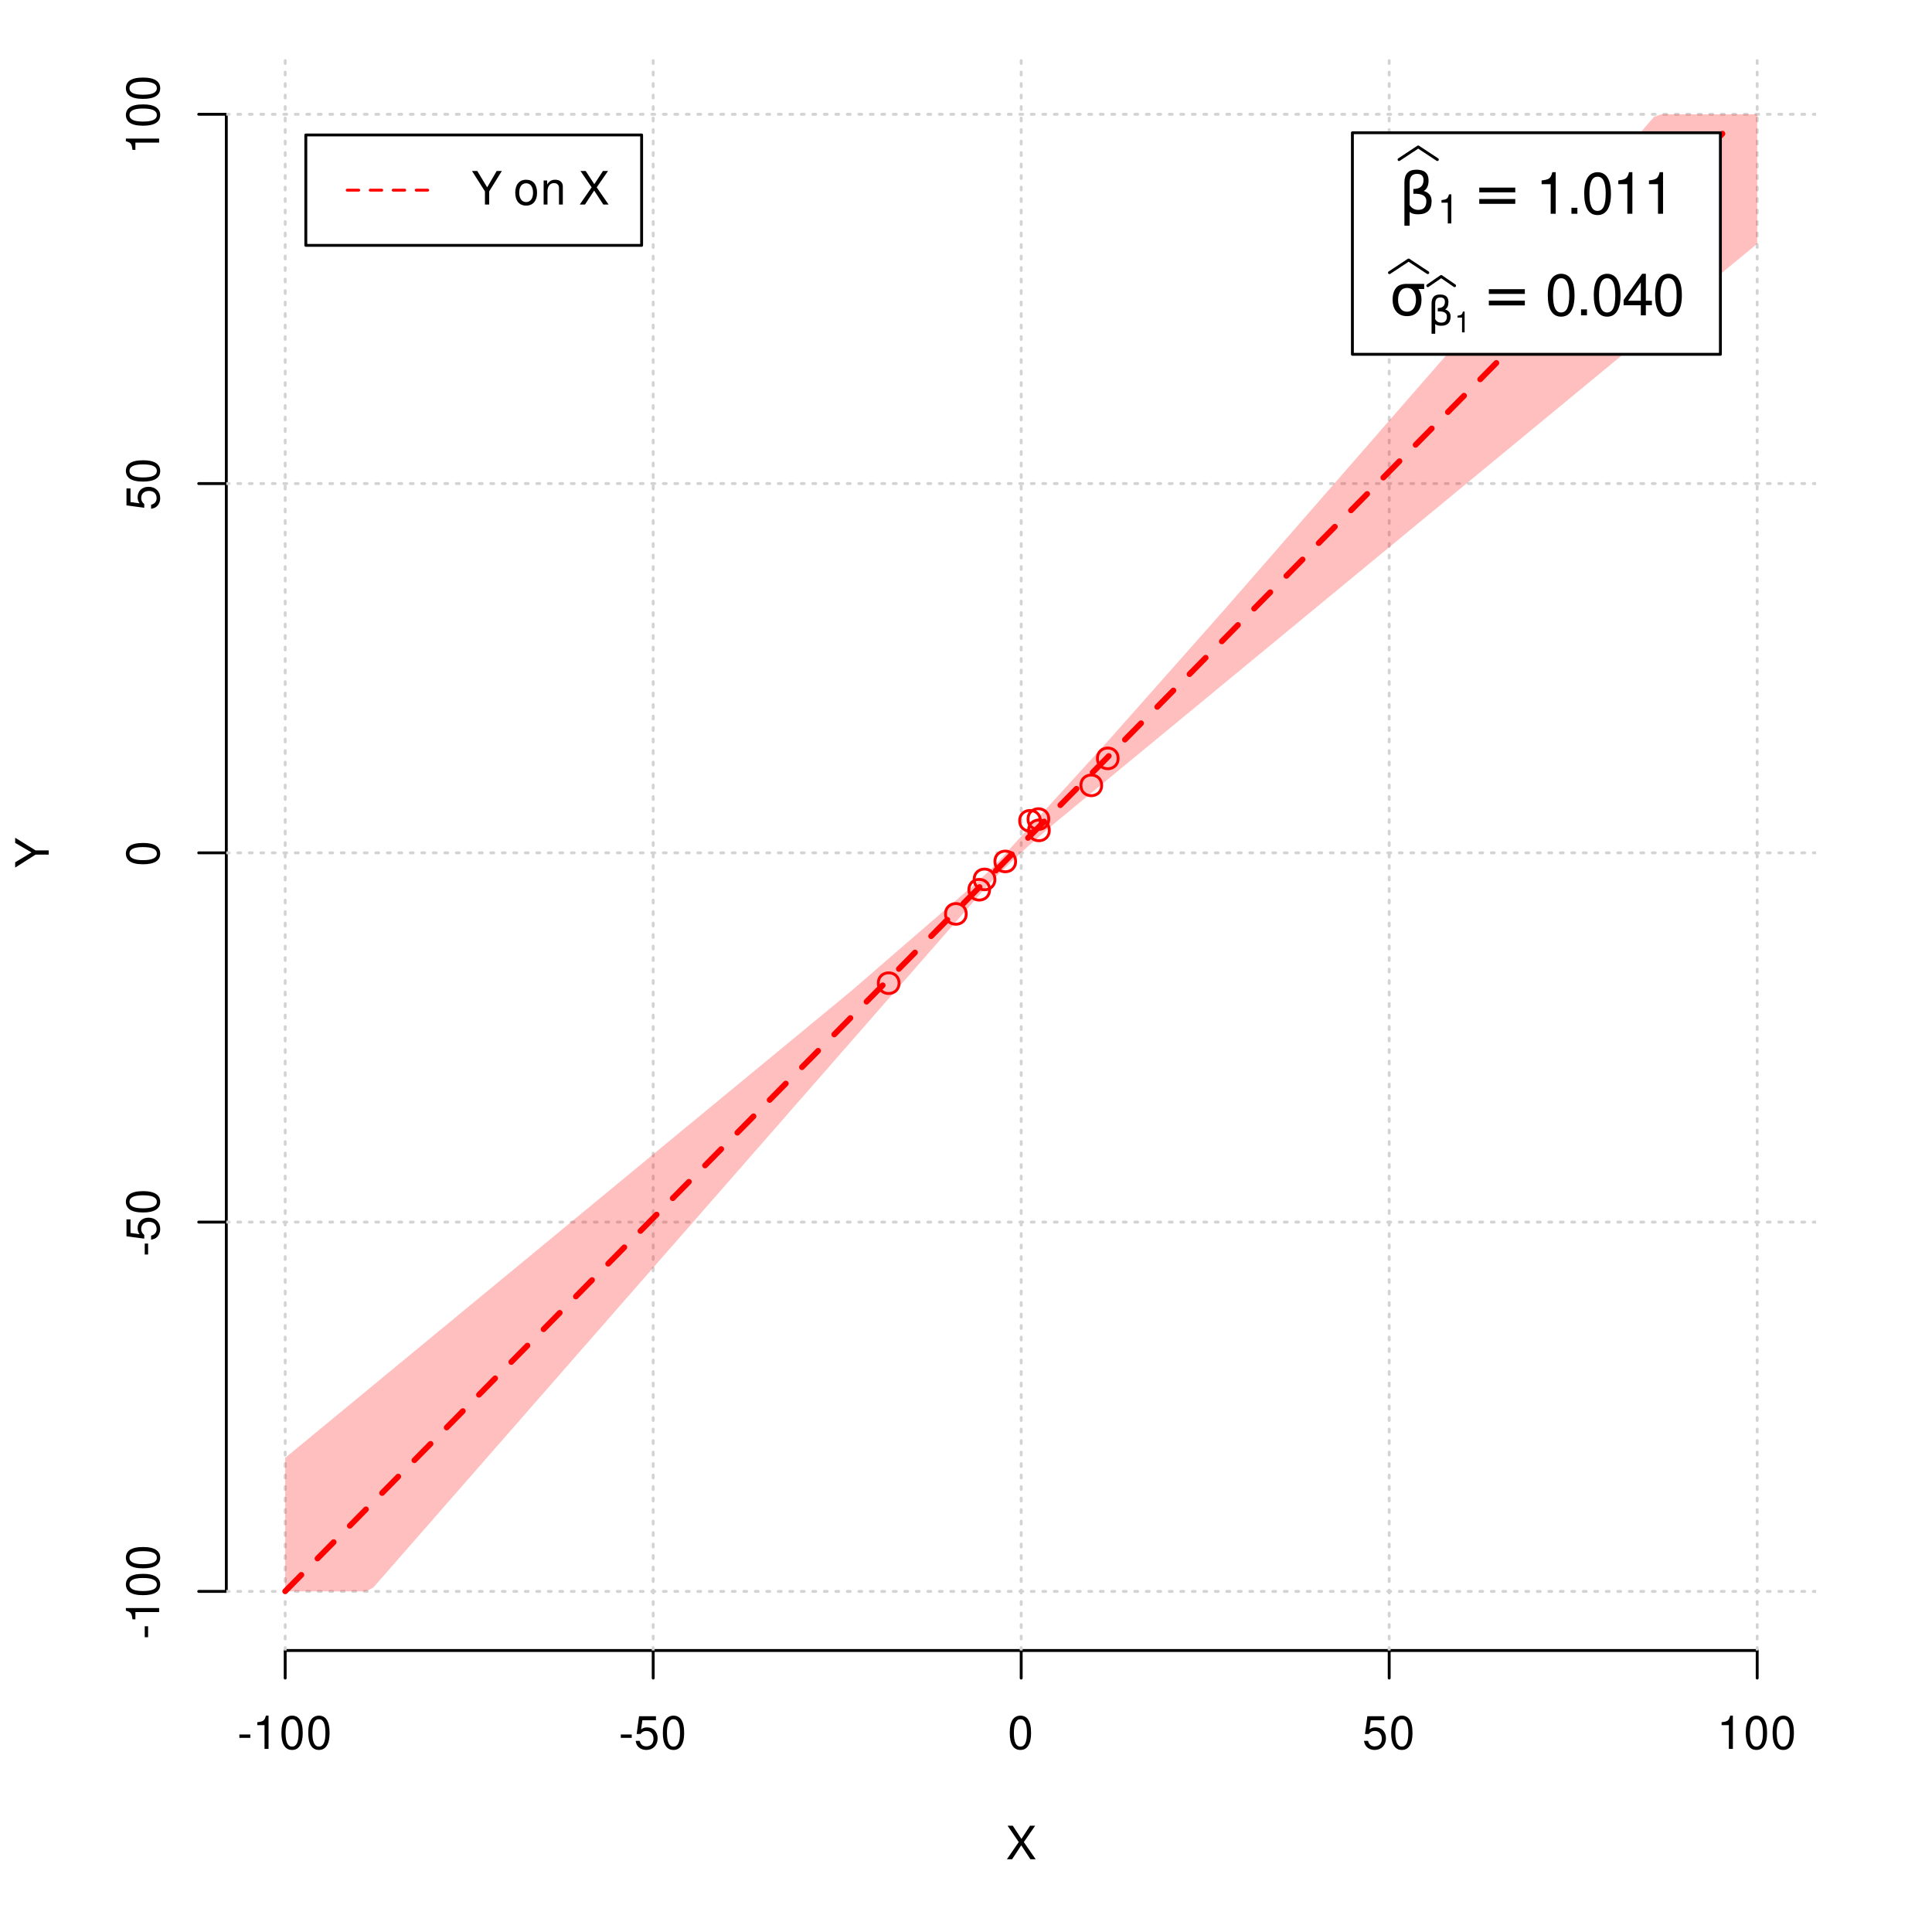 <?xml version="1.0" encoding="UTF-8"?>
<svg xmlns="http://www.w3.org/2000/svg" xmlns:xlink="http://www.w3.org/1999/xlink" width="504pt" height="504pt" viewBox="0 0 504 504" version="1.1">
<defs>
<g>
<symbol overflow="visible" id="glyph0-0">
<path style="stroke:none;" d=""/>
</symbol>
<symbol overflow="visible" id="glyph0-1">
<path style="stroke:none;" d="M 4.688 -4.484 L 7.641 -8.75 L 6.312 -8.75 L 4.062 -5.312 L 1.812 -8.75 L 0.453 -8.75 L 3.359 -4.484 L 0.266 0 L 1.625 0 L 4.016 -3.641 L 6.406 0 L 7.781 0 Z M 4.688 -4.484 "/>
</symbol>
<symbol overflow="visible" id="glyph0-2">
<path style="stroke:none;" d="M 3.406 -3.75 L 0.547 -3.75 L 0.547 -2.875 L 3.406 -2.875 Z M 3.406 -3.75 "/>
</symbol>
<symbol overflow="visible" id="glyph0-3">
<path style="stroke:none;" d="M 3.109 -6.188 L 3.109 0 L 4.156 0 L 4.156 -8.672 L 3.469 -8.672 C 3.094 -7.344 2.859 -7.156 1.219 -6.953 L 1.219 -6.188 Z M 3.109 -6.188 "/>
</symbol>
<symbol overflow="visible" id="glyph0-4">
<path style="stroke:none;" d="M 3.297 -8.672 C 2.516 -8.672 1.781 -8.312 1.344 -7.734 C 0.797 -6.953 0.516 -5.812 0.516 -4.203 C 0.516 -1.266 1.469 0.281 3.297 0.281 C 5.094 0.281 6.078 -1.266 6.078 -4.125 C 6.078 -5.812 5.812 -6.938 5.25 -7.734 C 4.812 -8.328 4.109 -8.672 3.297 -8.672 Z M 3.297 -7.734 C 4.438 -7.734 5 -6.578 5 -4.219 C 5 -1.75 4.453 -0.594 3.281 -0.594 C 2.156 -0.594 1.594 -1.797 1.594 -4.188 C 1.594 -6.578 2.156 -7.734 3.297 -7.734 Z M 3.297 -7.734 "/>
</symbol>
<symbol overflow="visible" id="glyph0-5">
<path style="stroke:none;" d="M 5.719 -8.516 L 1.312 -8.516 L 0.688 -3.875 L 1.656 -3.875 C 2.141 -4.469 2.562 -4.672 3.234 -4.672 C 4.375 -4.672 5.078 -3.891 5.078 -2.625 C 5.078 -1.406 4.375 -0.656 3.219 -0.656 C 2.297 -0.656 1.734 -1.125 1.469 -2.094 L 0.422 -2.094 C 0.562 -1.391 0.688 -1.062 0.938 -0.75 C 1.422 -0.094 2.281 0.281 3.234 0.281 C 4.953 0.281 6.156 -0.969 6.156 -2.766 C 6.156 -4.453 5.047 -5.609 3.406 -5.609 C 2.812 -5.609 2.328 -5.453 1.844 -5.094 L 2.172 -7.469 L 5.719 -7.469 Z M 5.719 -8.516 "/>
</symbol>
<symbol overflow="visible" id="glyph0-6">
<path style="stroke:none;" d="M 4.641 -3.438 L 7.938 -8.75 L 6.594 -8.75 L 4.109 -4.484 L 1.531 -8.75 L 0.156 -8.75 L 3.531 -3.438 L 3.531 0 L 4.641 0 Z M 4.641 -3.438 "/>
</symbol>
<symbol overflow="visible" id="glyph0-7">
<path style="stroke:none;" d=""/>
</symbol>
<symbol overflow="visible" id="glyph0-8">
<path style="stroke:none;" d="M 3.266 -6.469 C 1.484 -6.469 0.438 -5.203 0.438 -3.094 C 0.438 -0.969 1.484 0.281 3.281 0.281 C 5.047 0.281 6.125 -0.984 6.125 -3.047 C 6.125 -5.234 5.094 -6.469 3.266 -6.469 Z M 3.281 -5.547 C 4.406 -5.547 5.078 -4.625 5.078 -3.062 C 5.078 -1.578 4.375 -0.641 3.281 -0.641 C 2.156 -0.641 1.469 -1.578 1.469 -3.094 C 1.469 -4.625 2.156 -5.547 3.281 -5.547 Z M 3.281 -5.547 "/>
</symbol>
<symbol overflow="visible" id="glyph0-9">
<path style="stroke:none;" d="M 0.844 -6.281 L 0.844 0 L 1.844 0 L 1.844 -3.469 C 1.844 -4.75 2.516 -5.594 3.547 -5.594 C 4.344 -5.594 4.844 -5.109 4.844 -4.359 L 4.844 0 L 5.844 0 L 5.844 -4.75 C 5.844 -5.797 5.062 -6.469 3.859 -6.469 C 2.922 -6.469 2.312 -6.109 1.766 -5.234 L 1.766 -6.281 Z M 0.844 -6.281 "/>
</symbol>
<symbol overflow="visible" id="glyph1-0">
<path style="stroke:none;" d=""/>
</symbol>
<symbol overflow="visible" id="glyph1-1">
<path style="stroke:none;" d="M -3.438 -4.641 L -8.75 -7.938 L -8.75 -6.594 L -4.484 -4.109 L -8.75 -1.531 L -8.75 -0.156 L -3.438 -3.531 L 0 -3.531 L 0 -4.641 Z M -3.438 -4.641 "/>
</symbol>
<symbol overflow="visible" id="glyph1-2">
<path style="stroke:none;" d="M -3.75 -3.406 L -3.75 -0.547 L -2.875 -0.547 L -2.875 -3.406 Z M -3.75 -3.406 "/>
</symbol>
<symbol overflow="visible" id="glyph1-3">
<path style="stroke:none;" d="M -6.188 -3.109 L 0 -3.109 L 0 -4.156 L -8.672 -4.156 L -8.672 -3.469 C -7.344 -3.094 -7.156 -2.859 -6.953 -1.219 L -6.188 -1.219 Z M -6.188 -3.109 "/>
</symbol>
<symbol overflow="visible" id="glyph1-4">
<path style="stroke:none;" d="M -8.672 -3.297 C -8.672 -2.516 -8.312 -1.781 -7.734 -1.344 C -6.953 -0.797 -5.812 -0.516 -4.203 -0.516 C -1.266 -0.516 0.281 -1.469 0.281 -3.297 C 0.281 -5.094 -1.266 -6.078 -4.125 -6.078 C -5.812 -6.078 -6.938 -5.812 -7.734 -5.25 C -8.328 -4.812 -8.672 -4.109 -8.672 -3.297 Z M -7.734 -3.297 C -7.734 -4.438 -6.578 -5 -4.219 -5 C -1.75 -5 -0.594 -4.453 -0.594 -3.281 C -0.594 -2.156 -1.797 -1.594 -4.188 -1.594 C -6.578 -1.594 -7.734 -2.156 -7.734 -3.297 Z M -7.734 -3.297 "/>
</symbol>
<symbol overflow="visible" id="glyph1-5">
<path style="stroke:none;" d="M -8.516 -5.719 L -8.516 -1.312 L -3.875 -0.688 L -3.875 -1.656 C -4.469 -2.141 -4.672 -2.562 -4.672 -3.234 C -4.672 -4.375 -3.891 -5.078 -2.625 -5.078 C -1.406 -5.078 -0.656 -4.375 -0.656 -3.219 C -0.656 -2.297 -1.125 -1.734 -2.094 -1.469 L -2.094 -0.422 C -1.391 -0.562 -1.062 -0.688 -0.75 -0.938 C -0.094 -1.422 0.281 -2.281 0.281 -3.234 C 0.281 -4.953 -0.969 -6.156 -2.766 -6.156 C -4.453 -6.156 -5.609 -5.047 -5.609 -3.406 C -5.609 -2.812 -5.453 -2.328 -5.094 -1.844 L -7.469 -2.172 L -7.469 -5.719 Z M -8.516 -5.719 "/>
</symbol>
<symbol overflow="visible" id="glyph2-0">
<path style="stroke:none;" d="M 0.75 2.656 L 0.75 -10.578 L 8.25 -10.578 L 8.25 2.656 Z M 1.594 1.812 L 7.406 1.812 L 7.406 -9.734 L 1.594 -9.734 Z M 1.594 1.812 "/>
</symbol>
<symbol overflow="visible" id="glyph2-1">
<path style="stroke:none;" d="M 2.766 -0.5 L 2.766 3.125 L 1.406 3.125 L 1.406 -8.156 C 1.406 -10.375 2.445 -11.484 4.531 -11.484 C 6.645 -11.484 7.703 -10.547 7.703 -8.672 C 7.703 -7.336 7.285 -6.426 6.453 -5.938 C 7.816 -5.5 8.5 -4.625 8.5 -3.312 C 8.5 -1 7.32 0.156 4.969 0.156 C 3.926 0.156 3.191 -0.062 2.766 -0.5 Z M 2.766 -2.266 C 3.305 -1.422 4.055 -1 5.016 -1 C 6.422 -1 7.125 -1.766 7.125 -3.297 C 7.125 -4.672 5.992 -5.305 3.734 -5.203 L 3.734 -6.453 C 5.504 -6.453 6.391 -7.234 6.391 -8.797 C 6.391 -9.859 5.816 -10.391 4.672 -10.391 C 3.398 -10.391 2.766 -9.629 2.766 -8.109 Z M 2.766 -2.266 "/>
</symbol>
<symbol overflow="visible" id="glyph2-2">
<path style="stroke:none;" d="M 1.594 -6.812 L 10.984 -6.812 L 10.984 -5.578 L 1.594 -5.578 Z M 1.594 -3.828 L 10.984 -3.828 L 10.984 -2.578 L 1.594 -2.578 Z M 1.594 -3.828 "/>
</symbol>
<symbol overflow="visible" id="glyph2-3">
<path style="stroke:none;" d="M 4.594 -7.141 C 3.852 -7.141 3.281 -6.867 2.875 -6.328 C 2.457 -5.766 2.25 -5.02 2.25 -4.094 C 2.25 -3.113 2.457 -2.344 2.875 -1.781 C 3.289 -1.219 3.863 -0.938 4.594 -0.938 C 5.312 -0.938 5.879 -1.219 6.297 -1.781 C 6.711 -2.344 6.922 -3.113 6.922 -4.094 C 6.922 -4.988 6.711 -5.734 6.297 -6.328 C 5.91 -6.867 5.344 -7.141 4.594 -7.141 Z M 4.594 -8.203 L 9.062 -8.203 L 9.062 -6.859 L 7.562 -6.859 C 8.094 -6.098 8.359 -5.176 8.359 -4.094 C 8.359 -2.75 8.023 -1.695 7.359 -0.938 C 6.68 -0.164 5.758 0.219 4.594 0.219 C 3.414 0.219 2.492 -0.164 1.828 -0.938 C 1.16 -1.695 0.828 -2.75 0.828 -4.094 C 0.828 -5.445 1.16 -6.504 1.828 -7.266 C 2.379 -7.891 3.301 -8.203 4.594 -8.203 Z M 4.594 -8.203 "/>
</symbol>
<symbol overflow="visible" id="glyph3-0">
<path style="stroke:none;" d=""/>
</symbol>
<symbol overflow="visible" id="glyph3-1">
<path style="stroke:none;" d="M 2.719 -5.406 L 2.719 0 L 3.641 0 L 3.641 -7.594 L 3.031 -7.594 C 2.703 -6.422 2.5 -6.266 1.078 -6.078 L 1.078 -5.406 Z M 2.719 -5.406 "/>
</symbol>
<symbol overflow="visible" id="glyph4-0">
<path style="stroke:none;" d=""/>
</symbol>
<symbol overflow="visible" id="glyph4-1">
<path style="stroke:none;" d="M 3.891 -7.719 L 3.891 0 L 5.203 0 L 5.203 -10.844 L 4.328 -10.844 C 3.875 -9.188 3.562 -8.953 1.531 -8.688 L 1.531 -7.719 Z M 3.891 -7.719 "/>
</symbol>
<symbol overflow="visible" id="glyph4-2">
<path style="stroke:none;" d="M 2.859 -1.562 L 1.312 -1.562 L 1.312 0 L 2.859 0 Z M 2.859 -1.562 "/>
</symbol>
<symbol overflow="visible" id="glyph4-3">
<path style="stroke:none;" d="M 4.125 -10.844 C 3.141 -10.844 2.234 -10.391 1.688 -9.656 C 0.984 -8.703 0.641 -7.266 0.641 -5.25 C 0.641 -1.594 1.844 0.344 4.125 0.344 C 6.375 0.344 7.609 -1.594 7.609 -5.156 C 7.609 -7.266 7.281 -8.672 6.562 -9.656 C 6.016 -10.406 5.125 -10.844 4.125 -10.844 Z M 4.125 -9.672 C 5.547 -9.672 6.25 -8.219 6.25 -5.281 C 6.25 -2.188 5.562 -0.75 4.094 -0.75 C 2.703 -0.75 2 -2.25 2 -5.234 C 2 -8.219 2.703 -9.672 4.125 -9.672 Z M 4.125 -9.672 "/>
</symbol>
<symbol overflow="visible" id="glyph4-4">
<path style="stroke:none;" d="M 4.906 -2.625 L 4.906 0 L 6.219 0 L 6.219 -2.625 L 7.797 -2.625 L 7.797 -3.812 L 6.219 -3.812 L 6.219 -10.844 L 5.25 -10.844 L 0.422 -4.016 L 0.422 -2.625 Z M 4.906 -3.812 L 1.578 -3.812 L 4.906 -8.594 Z M 4.906 -3.812 "/>
</symbol>
<symbol overflow="visible" id="glyph5-0">
<path style="stroke:none;" d="M 0.516 1.859 L 0.516 -7.406 L 5.766 -7.406 L 5.766 1.859 Z M 1.109 1.266 L 5.188 1.266 L 5.188 -6.812 L 1.109 -6.812 Z M 1.109 1.266 "/>
</symbol>
<symbol overflow="visible" id="glyph5-1">
<path style="stroke:none;" d="M 1.938 -0.359 L 1.938 2.188 L 0.984 2.188 L 0.984 -5.703 C 0.984 -7.266 1.711 -8.047 3.172 -8.047 C 4.648 -8.047 5.391 -7.391 5.391 -6.078 C 5.391 -5.141 5.098 -4.5 4.516 -4.156 C 5.473 -3.844 5.953 -3.234 5.953 -2.328 C 5.953 -0.703 5.125 0.109 3.469 0.109 C 2.75 0.109 2.238 -0.047 1.938 -0.359 Z M 1.938 -1.578 C 2.312 -0.992 2.836 -0.703 3.516 -0.703 C 4.492 -0.703 4.984 -1.238 4.984 -2.312 C 4.984 -3.27 4.191 -3.711 2.609 -3.641 L 2.609 -4.516 C 3.848 -4.516 4.469 -5.062 4.469 -6.156 C 4.469 -6.906 4.066 -7.281 3.266 -7.281 C 2.379 -7.281 1.938 -6.742 1.938 -5.672 Z M 1.938 -1.578 "/>
</symbol>
<symbol overflow="visible" id="glyph6-0">
<path style="stroke:none;" d=""/>
</symbol>
<symbol overflow="visible" id="glyph6-1">
<path style="stroke:none;" d="M 1.938 -3.859 L 1.938 0 L 2.609 0 L 2.609 -5.422 L 2.172 -5.422 C 1.938 -4.594 1.781 -4.484 0.766 -4.344 L 0.766 -3.859 Z M 1.938 -3.859 "/>
</symbol>
</g>
<clipPath id="clip1">
  <path d="M 74 14.398 L 75 14.398 L 75 430.559 L 74 430.559 Z M 74 14.398 "/>
</clipPath>
<clipPath id="clip2">
  <path d="M 170 14.398 L 171 14.398 L 171 430.559 L 170 430.559 Z M 170 14.398 "/>
</clipPath>
<clipPath id="clip3">
  <path d="M 266 14.398 L 267 14.398 L 267 430.559 L 266 430.559 Z M 266 14.398 "/>
</clipPath>
<clipPath id="clip4">
  <path d="M 362 14.398 L 363 14.398 L 363 430.559 L 362 430.559 Z M 362 14.398 "/>
</clipPath>
<clipPath id="clip5">
  <path d="M 458 14.398 L 459 14.398 L 459 430.559 L 458 430.559 Z M 458 14.398 "/>
</clipPath>
<clipPath id="clip6">
  <path d="M 59.039 414 L 473.758 414 L 473.758 416 L 59.039 416 Z M 59.039 414 "/>
</clipPath>
<clipPath id="clip7">
  <path d="M 59.039 318 L 473.758 318 L 473.758 320 L 59.039 320 Z M 59.039 318 "/>
</clipPath>
<clipPath id="clip8">
  <path d="M 59.039 222 L 473.758 222 L 473.758 223 L 59.039 223 Z M 59.039 222 "/>
</clipPath>
<clipPath id="clip9">
  <path d="M 59.039 125 L 473.758 125 L 473.758 127 L 59.039 127 Z M 59.039 125 "/>
</clipPath>
<clipPath id="clip10">
  <path d="M 59.039 29 L 473.758 29 L 473.758 31 L 59.039 31 Z M 59.039 29 "/>
</clipPath>
</defs>
<g id="surface1081">
<rect x="0" y="0" width="504" height="504" style="fill:rgb(100%,100%,100%);fill-opacity:1;stroke:none;"/>
<g style="fill:rgb(0%,0%,0%);fill-opacity:1;">
  <use xlink:href="#glyph0-1" x="262.398" y="485.029"/>
</g>
<g style="fill:rgb(0%,0%,0%);fill-opacity:1;">
  <use xlink:href="#glyph1-1" x="12.709" y="226.48"/>
</g>
<path style="fill:none;stroke-width:0.75;stroke-linecap:round;stroke-linejoin:round;stroke:rgb(0%,0%,0%);stroke-opacity:1;stroke-miterlimit:10;" d="M 74.398 430.559 L 458.398 430.559 "/>
<path style="fill:none;stroke-width:0.75;stroke-linecap:round;stroke-linejoin:round;stroke:rgb(0%,0%,0%);stroke-opacity:1;stroke-miterlimit:10;" d="M 74.398 430.559 L 74.398 437.762 "/>
<path style="fill:none;stroke-width:0.75;stroke-linecap:round;stroke-linejoin:round;stroke:rgb(0%,0%,0%);stroke-opacity:1;stroke-miterlimit:10;" d="M 170.398 430.559 L 170.398 437.762 "/>
<path style="fill:none;stroke-width:0.75;stroke-linecap:round;stroke-linejoin:round;stroke:rgb(0%,0%,0%);stroke-opacity:1;stroke-miterlimit:10;" d="M 266.398 430.559 L 266.398 437.762 "/>
<path style="fill:none;stroke-width:0.75;stroke-linecap:round;stroke-linejoin:round;stroke:rgb(0%,0%,0%);stroke-opacity:1;stroke-miterlimit:10;" d="M 362.398 430.559 L 362.398 437.762 "/>
<path style="fill:none;stroke-width:0.75;stroke-linecap:round;stroke-linejoin:round;stroke:rgb(0%,0%,0%);stroke-opacity:1;stroke-miterlimit:10;" d="M 458.398 430.559 L 458.398 437.762 "/>
<g style="fill:rgb(0%,0%,0%);fill-opacity:1;">
  <use xlink:href="#glyph0-2" x="61.898" y="456.229"/>
  <use xlink:href="#glyph0-3" x="65.898" y="456.229"/>
  <use xlink:href="#glyph0-4" x="72.898" y="456.229"/>
  <use xlink:href="#glyph0-4" x="79.898" y="456.229"/>
</g>
<g style="fill:rgb(0%,0%,0%);fill-opacity:1;">
  <use xlink:href="#glyph0-2" x="161.398" y="456.229"/>
  <use xlink:href="#glyph0-5" x="165.398" y="456.229"/>
  <use xlink:href="#glyph0-4" x="172.398" y="456.229"/>
</g>
<g style="fill:rgb(0%,0%,0%);fill-opacity:1;">
  <use xlink:href="#glyph0-4" x="262.898" y="456.229"/>
</g>
<g style="fill:rgb(0%,0%,0%);fill-opacity:1;">
  <use xlink:href="#glyph0-5" x="355.398" y="456.229"/>
  <use xlink:href="#glyph0-4" x="362.398" y="456.229"/>
</g>
<g style="fill:rgb(0%,0%,0%);fill-opacity:1;">
  <use xlink:href="#glyph0-3" x="447.898" y="456.229"/>
  <use xlink:href="#glyph0-4" x="454.898" y="456.229"/>
  <use xlink:href="#glyph0-4" x="461.898" y="456.229"/>
</g>
<path style="fill:none;stroke-width:0.75;stroke-linecap:round;stroke-linejoin:round;stroke:rgb(0%,0%,0%);stroke-opacity:1;stroke-miterlimit:10;" d="M 59.039 415.148 L 59.039 29.812 "/>
<path style="fill:none;stroke-width:0.75;stroke-linecap:round;stroke-linejoin:round;stroke:rgb(0%,0%,0%);stroke-opacity:1;stroke-miterlimit:10;" d="M 59.039 415.148 L 51.84 415.148 "/>
<path style="fill:none;stroke-width:0.75;stroke-linecap:round;stroke-linejoin:round;stroke:rgb(0%,0%,0%);stroke-opacity:1;stroke-miterlimit:10;" d="M 59.039 318.812 L 51.84 318.812 "/>
<path style="fill:none;stroke-width:0.75;stroke-linecap:round;stroke-linejoin:round;stroke:rgb(0%,0%,0%);stroke-opacity:1;stroke-miterlimit:10;" d="M 59.039 222.48 L 51.84 222.48 "/>
<path style="fill:none;stroke-width:0.75;stroke-linecap:round;stroke-linejoin:round;stroke:rgb(0%,0%,0%);stroke-opacity:1;stroke-miterlimit:10;" d="M 59.039 126.148 L 51.84 126.148 "/>
<path style="fill:none;stroke-width:0.75;stroke-linecap:round;stroke-linejoin:round;stroke:rgb(0%,0%,0%);stroke-opacity:1;stroke-miterlimit:10;" d="M 59.039 29.812 L 51.84 29.812 "/>
<g style="fill:rgb(0%,0%,0%);fill-opacity:1;">
  <use xlink:href="#glyph1-2" x="41.51" y="427.648"/>
  <use xlink:href="#glyph1-3" x="41.51" y="423.648"/>
  <use xlink:href="#glyph1-4" x="41.51" y="416.648"/>
  <use xlink:href="#glyph1-4" x="41.51" y="409.648"/>
</g>
<g style="fill:rgb(0%,0%,0%);fill-opacity:1;">
  <use xlink:href="#glyph1-2" x="41.51" y="327.812"/>
  <use xlink:href="#glyph1-5" x="41.51" y="323.812"/>
  <use xlink:href="#glyph1-4" x="41.51" y="316.812"/>
</g>
<g style="fill:rgb(0%,0%,0%);fill-opacity:1;">
  <use xlink:href="#glyph1-4" x="41.51" y="225.98"/>
</g>
<g style="fill:rgb(0%,0%,0%);fill-opacity:1;">
  <use xlink:href="#glyph1-5" x="41.51" y="133.148"/>
  <use xlink:href="#glyph1-4" x="41.51" y="126.148"/>
</g>
<g style="fill:rgb(0%,0%,0%);fill-opacity:1;">
  <use xlink:href="#glyph1-3" x="41.51" y="40.312"/>
  <use xlink:href="#glyph1-4" x="41.51" y="33.312"/>
  <use xlink:href="#glyph1-4" x="41.51" y="26.312"/>
</g>
<g clip-path="url(#clip1)" clip-rule="nonzero">
<path style="fill:none;stroke-width:0.75;stroke-linecap:round;stroke-linejoin:round;stroke:rgb(82.745%,82.745%,82.745%);stroke-opacity:1;stroke-dasharray:0.75,2.25;stroke-miterlimit:10;" d="M 74.398 430.559 L 74.398 14.398 "/>
</g>
<g clip-path="url(#clip2)" clip-rule="nonzero">
<path style="fill:none;stroke-width:0.75;stroke-linecap:round;stroke-linejoin:round;stroke:rgb(82.745%,82.745%,82.745%);stroke-opacity:1;stroke-dasharray:0.75,2.25;stroke-miterlimit:10;" d="M 170.398 430.559 L 170.398 14.398 "/>
</g>
<g clip-path="url(#clip3)" clip-rule="nonzero">
<path style="fill:none;stroke-width:0.75;stroke-linecap:round;stroke-linejoin:round;stroke:rgb(82.745%,82.745%,82.745%);stroke-opacity:1;stroke-dasharray:0.75,2.25;stroke-miterlimit:10;" d="M 266.398 430.559 L 266.398 14.398 "/>
</g>
<g clip-path="url(#clip4)" clip-rule="nonzero">
<path style="fill:none;stroke-width:0.75;stroke-linecap:round;stroke-linejoin:round;stroke:rgb(82.745%,82.745%,82.745%);stroke-opacity:1;stroke-dasharray:0.75,2.25;stroke-miterlimit:10;" d="M 362.398 430.559 L 362.398 14.398 "/>
</g>
<g clip-path="url(#clip5)" clip-rule="nonzero">
<path style="fill:none;stroke-width:0.75;stroke-linecap:round;stroke-linejoin:round;stroke:rgb(82.745%,82.745%,82.745%);stroke-opacity:1;stroke-dasharray:0.75,2.25;stroke-miterlimit:10;" d="M 458.398 430.559 L 458.398 14.398 "/>
</g>
<g clip-path="url(#clip6)" clip-rule="nonzero">
<path style="fill:none;stroke-width:0.75;stroke-linecap:round;stroke-linejoin:round;stroke:rgb(82.745%,82.745%,82.745%);stroke-opacity:1;stroke-dasharray:0.75,2.25;stroke-miterlimit:10;" d="M 59.039 415.148 L 473.762 415.148 "/>
</g>
<g clip-path="url(#clip7)" clip-rule="nonzero">
<path style="fill:none;stroke-width:0.75;stroke-linecap:round;stroke-linejoin:round;stroke:rgb(82.745%,82.745%,82.745%);stroke-opacity:1;stroke-dasharray:0.75,2.25;stroke-miterlimit:10;" d="M 59.039 318.812 L 473.762 318.812 "/>
</g>
<g clip-path="url(#clip8)" clip-rule="nonzero">
<path style="fill:none;stroke-width:0.75;stroke-linecap:round;stroke-linejoin:round;stroke:rgb(82.745%,82.745%,82.745%);stroke-opacity:1;stroke-dasharray:0.75,2.25;stroke-miterlimit:10;" d="M 59.039 222.48 L 473.762 222.48 "/>
</g>
<g clip-path="url(#clip9)" clip-rule="nonzero">
<path style="fill:none;stroke-width:0.75;stroke-linecap:round;stroke-linejoin:round;stroke:rgb(82.745%,82.745%,82.745%);stroke-opacity:1;stroke-dasharray:0.75,2.25;stroke-miterlimit:10;" d="M 59.039 126.148 L 473.762 126.148 "/>
</g>
<g clip-path="url(#clip10)" clip-rule="nonzero">
<path style="fill:none;stroke-width:0.75;stroke-linecap:round;stroke-linejoin:round;stroke:rgb(82.745%,82.745%,82.745%);stroke-opacity:1;stroke-dasharray:0.75,2.25;stroke-miterlimit:10;" d="M 59.039 29.812 L 473.762 29.812 "/>
</g>
<path style=" stroke:none;fill-rule:nonzero;fill:rgb(100%,0%,0%);fill-opacity:0.251;" d="M 74.398 415.148 L 74.398 380.312 L 76.32 378.727 L 78.238 377.145 L 80.16 375.562 L 82.078 373.977 L 84 372.395 L 85.922 370.809 L 87.84 369.227 L 89.762 367.645 L 91.68 366.059 L 93.602 364.477 L 95.52 362.891 L 97.441 361.309 L 99.359 359.723 L 101.281 358.141 L 103.199 356.559 L 105.121 354.973 L 107.039 353.391 L 108.961 351.805 L 110.879 350.223 L 112.801 348.641 L 114.719 347.055 L 116.641 345.473 L 118.559 343.887 L 120.48 342.305 L 122.398 340.719 L 124.32 339.137 L 126.238 337.555 L 128.16 335.969 L 130.078 334.387 L 132 332.801 L 133.922 331.219 L 135.84 329.637 L 137.762 328.051 L 139.68 326.469 L 141.602 324.883 L 143.52 323.301 L 145.441 321.719 L 147.359 320.133 L 149.281 318.551 L 151.199 316.965 L 153.121 315.383 L 155.039 313.797 L 156.961 312.215 L 158.879 310.633 L 160.801 309.047 L 162.719 307.465 L 164.641 305.879 L 166.559 304.297 L 168.48 302.715 L 170.398 301.129 L 172.32 299.547 L 174.238 297.961 L 176.16 296.379 L 178.078 294.793 L 181.922 291.629 L 183.84 290.043 L 185.762 288.461 L 187.68 286.875 L 189.602 285.293 L 191.52 283.711 L 193.441 282.125 L 195.359 280.543 L 197.281 278.957 L 199.199 277.375 L 201.121 275.789 L 203.039 274.207 L 204.961 272.625 L 206.879 271.039 L 208.801 269.457 L 210.719 267.871 L 212.641 266.289 L 214.559 264.707 L 216.48 263.121 L 218.398 261.539 L 220.32 259.953 L 222.238 258.363 L 224.16 256.699 L 226.078 255.039 L 228 253.375 L 229.922 251.715 L 231.84 250.051 L 233.762 248.391 L 235.68 246.727 L 237.602 245.066 L 239.52 243.402 L 241.441 241.742 L 243.359 240.082 L 245.281 238.418 L 247.199 236.758 L 249.121 235.094 L 251.039 233.434 L 252.961 231.77 L 254.879 230.102 L 256.801 228.328 L 258.719 226.559 L 260.641 224.492 L 262.559 222.383 L 264.48 220.273 L 266.398 218.164 L 268.32 216.059 L 270.238 213.949 L 272.16 211.84 L 274.078 209.73 L 277.922 205.512 L 279.84 203.402 L 281.762 201.293 L 283.68 199.188 L 285.602 197.078 L 287.52 194.969 L 289.441 192.855 L 291.359 190.688 L 293.281 188.52 L 295.199 186.355 L 297.121 184.188 L 299.039 182.02 L 300.961 179.855 L 302.879 177.688 L 304.801 175.52 L 306.719 173.355 L 308.641 171.188 L 310.559 169.023 L 312.48 166.855 L 314.398 164.688 L 316.32 162.523 L 318.238 160.355 L 320.16 158.172 L 322.078 155.969 L 324 153.77 L 325.922 151.566 L 327.84 149.363 L 329.762 147.164 L 331.68 144.961 L 333.602 142.758 L 335.52 140.559 L 337.441 138.355 L 339.359 136.152 L 341.281 133.949 L 343.199 131.75 L 345.121 129.547 L 347.039 127.344 L 348.961 125.145 L 350.879 122.941 L 352.801 120.738 L 354.719 118.535 L 356.641 116.336 L 358.559 114.133 L 360.48 111.93 L 362.398 109.73 L 364.32 107.527 L 366.238 105.324 L 368.16 103.125 L 370.078 100.922 L 373.922 96.516 L 375.84 94.316 L 377.762 92.113 L 379.68 89.91 L 381.602 87.711 L 383.52 85.508 L 385.441 83.305 L 387.359 81.105 L 389.281 78.902 L 391.199 76.699 L 393.121 74.496 L 395.039 72.297 L 396.961 70.094 L 398.879 67.891 L 400.801 65.691 L 402.719 63.488 L 404.641 61.285 L 406.559 59.082 L 408.48 56.883 L 410.398 54.68 L 412.32 52.477 L 414.238 50.277 L 416.16 48.074 L 418.078 45.871 L 420 43.672 L 421.922 41.469 L 423.84 39.266 L 425.762 37.062 L 427.68 34.863 L 429.602 32.66 L 431.52 30.457 L 433.441 29.812 L 458.398 29.812 L 458.398 63.582 L 456.48 65.164 L 454.559 66.75 L 452.641 68.332 L 450.719 69.918 L 448.801 71.5 L 446.879 73.082 L 444.961 74.668 L 443.039 76.25 L 441.121 77.836 L 439.199 79.418 L 437.281 81 L 435.359 82.586 L 433.441 84.168 L 431.52 85.754 L 429.602 87.336 L 427.68 88.918 L 425.762 90.504 L 423.84 92.086 L 421.922 93.672 L 420 95.254 L 418.078 96.84 L 416.16 98.422 L 414.238 100.004 L 412.32 101.59 L 410.398 103.172 L 408.48 104.758 L 406.559 106.34 L 404.641 107.922 L 402.719 109.508 L 400.801 111.09 L 398.879 112.676 L 396.961 114.258 L 395.039 115.844 L 393.121 117.426 L 391.199 119.008 L 389.281 120.594 L 387.359 122.176 L 385.441 123.762 L 383.52 125.344 L 381.602 126.926 L 379.68 128.512 L 377.762 130.094 L 375.84 131.68 L 373.922 133.262 L 372 134.848 L 370.078 136.43 L 368.16 138.012 L 366.238 139.598 L 364.32 141.18 L 362.398 142.766 L 360.48 144.348 L 358.559 145.93 L 356.641 147.516 L 354.719 149.098 L 352.801 150.684 L 350.879 152.266 L 348.961 153.852 L 347.039 155.434 L 345.121 157.016 L 343.199 158.602 L 341.281 160.184 L 339.359 161.77 L 337.441 163.352 L 335.52 164.934 L 333.602 166.52 L 331.68 168.102 L 329.762 169.688 L 327.84 171.27 L 325.922 172.852 L 324 174.438 L 322.078 176.02 L 320.16 177.605 L 318.238 179.188 L 316.32 180.773 L 314.398 182.355 L 312.48 183.938 L 310.559 185.523 L 308.641 187.105 L 306.719 188.691 L 304.801 190.273 L 302.879 191.855 L 300.961 193.441 L 299.039 195.023 L 297.121 196.609 L 295.199 198.191 L 293.281 199.777 L 291.359 201.359 L 289.441 202.941 L 287.52 204.527 L 285.602 206.109 L 283.68 207.695 L 281.762 209.277 L 279.84 210.859 L 277.922 212.445 L 276 214.027 L 274.078 215.621 L 272.16 217.297 L 270.238 218.973 L 268.32 220.648 L 266.398 222.398 L 264.48 224.23 L 262.559 226.059 L 260.641 227.887 L 258.719 229.816 L 256.801 231.969 L 254.879 234.164 L 252.961 236.355 L 251.039 238.551 L 249.121 240.746 L 247.199 242.938 L 245.281 245.133 L 243.359 247.328 L 241.441 249.52 L 239.52 251.715 L 237.602 253.91 L 235.68 256.105 L 233.762 258.297 L 231.84 260.492 L 229.922 262.688 L 228 264.879 L 226.078 267.074 L 224.16 269.27 L 222.238 271.461 L 220.32 273.656 L 218.398 275.852 L 216.48 278.043 L 214.559 280.238 L 212.641 282.434 L 210.719 284.629 L 208.801 286.82 L 206.879 289.016 L 204.961 291.211 L 203.039 293.402 L 201.121 295.598 L 199.199 297.793 L 197.281 299.984 L 195.359 302.18 L 193.441 304.375 L 191.52 306.566 L 189.602 308.762 L 187.68 310.957 L 185.762 313.152 L 183.84 315.344 L 181.922 317.539 L 180 319.734 L 178.078 321.926 L 176.16 324.121 L 174.238 326.316 L 172.32 328.508 L 170.398 330.703 L 168.48 332.898 L 166.559 335.094 L 164.641 337.285 L 162.719 339.48 L 160.801 341.676 L 158.879 343.867 L 156.961 346.062 L 155.039 348.258 L 153.121 350.449 L 151.199 352.645 L 149.281 354.84 L 147.359 357.031 L 145.441 359.227 L 143.52 361.422 L 141.602 363.617 L 139.68 365.809 L 137.762 368.004 L 135.84 370.199 L 133.922 372.391 L 130.078 376.781 L 128.16 378.973 L 126.238 381.168 L 124.32 383.363 L 122.398 385.555 L 120.48 387.75 L 118.559 389.945 L 116.641 392.141 L 114.719 394.332 L 112.801 396.527 L 110.879 398.723 L 108.961 400.914 L 107.039 403.109 L 105.121 405.305 L 103.199 407.496 L 101.281 409.691 L 99.359 411.887 L 97.441 414.078 L 95.52 415.148 Z M 74.398 415.148 "/>
<path style="fill:none;stroke-width:0.75;stroke-linecap:round;stroke-linejoin:round;stroke:rgb(100%,0%,0%);stroke-opacity:1;stroke-miterlimit:10;" d="M 258.152 232.105 C 258.152 235.707 252.754 235.707 252.754 232.105 C 252.754 228.508 258.152 228.508 258.152 232.105 "/>
<path style="fill:none;stroke-width:0.75;stroke-linecap:round;stroke-linejoin:round;stroke:rgb(100%,0%,0%);stroke-opacity:1;stroke-miterlimit:10;" d="M 271.398 214.121 C 271.398 217.719 266 217.719 266 214.121 C 266 210.52 271.398 210.52 271.398 214.121 "/>
<path style="fill:none;stroke-width:0.75;stroke-linecap:round;stroke-linejoin:round;stroke:rgb(100%,0%,0%);stroke-opacity:1;stroke-miterlimit:10;" d="M 273.59 213.672 C 273.59 217.27 268.188 217.27 268.188 213.672 C 268.188 210.07 273.59 210.07 273.59 213.672 "/>
<path style="fill:none;stroke-width:0.75;stroke-linecap:round;stroke-linejoin:round;stroke:rgb(100%,0%,0%);stroke-opacity:1;stroke-miterlimit:10;" d="M 264.941 224.723 C 264.941 228.32 259.543 228.32 259.543 224.723 C 259.543 221.121 264.941 221.121 264.941 224.723 "/>
<path style="fill:none;stroke-width:0.75;stroke-linecap:round;stroke-linejoin:round;stroke:rgb(100%,0%,0%);stroke-opacity:1;stroke-miterlimit:10;" d="M 273.723 216.621 C 273.723 220.223 268.32 220.223 268.32 216.621 C 268.32 213.02 273.723 213.02 273.723 216.621 "/>
<path style="fill:none;stroke-width:0.75;stroke-linecap:round;stroke-linejoin:round;stroke:rgb(100%,0%,0%);stroke-opacity:1;stroke-miterlimit:10;" d="M 252.059 238.414 C 252.059 242.012 246.66 242.012 246.66 238.414 C 246.66 234.812 252.059 234.812 252.059 238.414 "/>
<path style="fill:none;stroke-width:0.75;stroke-linecap:round;stroke-linejoin:round;stroke:rgb(100%,0%,0%);stroke-opacity:1;stroke-miterlimit:10;" d="M 259.535 229.41 C 259.535 233.008 254.133 233.008 254.133 229.41 C 254.133 225.809 259.535 225.809 259.535 229.41 "/>
<path style="fill:none;stroke-width:0.75;stroke-linecap:round;stroke-linejoin:round;stroke:rgb(100%,0%,0%);stroke-opacity:1;stroke-miterlimit:10;" d="M 287.383 204.879 C 287.383 208.477 281.98 208.477 281.98 204.879 C 281.98 201.277 287.383 201.277 287.383 204.879 "/>
<path style="fill:none;stroke-width:0.75;stroke-linecap:round;stroke-linejoin:round;stroke:rgb(100%,0%,0%);stroke-opacity:1;stroke-miterlimit:10;" d="M 234.531 256.477 C 234.531 260.078 229.129 260.078 229.129 256.477 C 229.129 252.875 234.531 252.875 234.531 256.477 "/>
<path style="fill:none;stroke-width:0.75;stroke-linecap:round;stroke-linejoin:round;stroke:rgb(100%,0%,0%);stroke-opacity:1;stroke-miterlimit:10;" d="M 291.684 197.836 C 291.684 201.438 286.285 201.438 286.285 197.836 C 286.285 194.238 291.684 194.238 291.684 197.836 "/>
<path style="fill:none;stroke-width:1.5;stroke-linecap:round;stroke-linejoin:round;stroke:rgb(100%,0%,0%);stroke-opacity:1;stroke-dasharray:6,6;stroke-miterlimit:10;" d="M 74.398 415.109 L 76.32 413.164 L 78.238 411.215 L 80.16 409.27 L 82.078 407.32 L 84 405.375 L 85.922 403.426 L 87.84 401.48 L 89.762 399.531 L 91.68 397.586 L 93.602 395.637 L 95.52 393.691 L 97.441 391.742 L 99.359 389.797 L 101.281 387.848 L 103.199 385.902 L 105.121 383.953 L 107.039 382.008 L 108.961 380.059 L 110.879 378.113 L 112.801 376.168 L 114.719 374.219 L 116.641 372.273 L 118.559 370.324 L 120.48 368.379 L 122.398 366.43 L 124.32 364.484 L 126.238 362.535 L 128.16 360.59 L 130.078 358.641 L 132 356.695 L 133.922 354.746 L 135.84 352.801 L 137.762 350.852 L 139.68 348.906 L 141.602 346.957 L 143.52 345.012 L 145.441 343.062 L 147.359 341.117 L 149.281 339.168 L 151.199 337.223 L 153.121 335.273 L 155.039 333.328 L 156.961 331.379 L 158.879 329.434 L 160.801 327.488 L 162.719 325.539 L 164.641 323.594 L 166.559 321.645 L 168.48 319.699 L 170.398 317.75 L 172.32 315.805 L 174.238 313.855 L 176.16 311.91 L 178.078 309.961 L 180 308.016 L 181.922 306.066 L 183.84 304.121 L 185.762 302.172 L 187.68 300.227 L 189.602 298.277 L 191.52 296.332 L 193.441 294.383 L 195.359 292.438 L 197.281 290.488 L 199.199 288.543 L 201.121 286.594 L 203.039 284.648 L 204.961 282.699 L 206.879 280.754 L 208.801 278.805 L 210.719 276.859 L 212.641 274.914 L 214.559 272.965 L 216.48 271.02 L 218.398 269.07 L 220.32 267.125 L 222.238 265.176 L 224.16 263.23 L 226.078 261.281 L 228 259.336 L 229.922 257.387 L 231.84 255.441 L 233.762 253.492 L 235.68 251.547 L 237.602 249.598 L 239.52 247.652 L 241.441 245.703 L 243.359 243.758 L 245.281 241.809 L 247.199 239.863 L 249.121 237.914 L 251.039 235.969 L 252.961 234.02 L 254.879 232.074 L 256.801 230.125 L 258.719 228.18 L 260.641 226.234 L 262.559 224.285 L 264.48 222.34 L 266.398 220.391 L 268.32 218.445 L 270.238 216.496 L 272.16 214.551 L 274.078 212.602 L 276 210.656 L 277.922 208.707 L 279.84 206.762 L 281.762 204.812 L 283.68 202.867 L 285.602 200.918 L 287.52 198.973 L 289.441 197.023 L 291.359 195.078 L 293.281 193.129 L 295.199 191.184 L 297.121 189.234 L 299.039 187.289 L 300.961 185.34 L 302.879 183.395 L 304.801 181.445 L 306.719 179.5 L 308.641 177.551 L 310.559 175.605 L 312.48 173.66 L 314.398 171.711 L 316.32 169.766 L 318.238 167.816 L 320.16 165.871 L 322.078 163.922 L 324 161.977 L 325.922 160.027 L 327.84 158.082 L 329.762 156.133 L 331.68 154.188 L 333.602 152.238 L 335.52 150.293 L 337.441 148.344 L 339.359 146.398 L 341.281 144.449 L 343.199 142.504 L 345.121 140.555 L 347.039 138.609 L 348.961 136.66 L 350.879 134.715 L 352.801 132.766 L 354.719 130.82 L 356.641 128.871 L 358.559 126.926 L 360.48 124.98 L 362.398 123.031 L 364.32 121.086 L 366.238 119.137 L 368.16 117.191 L 370.078 115.242 L 372 113.297 L 373.922 111.348 L 375.84 109.402 L 377.762 107.453 L 379.68 105.508 L 381.602 103.559 L 383.52 101.613 L 385.441 99.664 L 387.359 97.719 L 389.281 95.77 L 391.199 93.824 L 393.121 91.875 L 395.039 89.93 L 396.961 87.98 L 398.879 86.035 L 400.801 84.086 L 402.719 82.141 L 404.641 80.191 L 406.559 78.246 L 408.48 76.297 L 410.398 74.352 L 412.32 72.406 L 414.238 70.457 L 416.16 68.512 L 418.078 66.562 L 420 64.617 L 421.922 62.668 L 423.84 60.723 L 425.762 58.773 L 427.68 56.828 L 429.602 54.879 L 431.52 52.934 L 433.441 50.984 L 435.359 49.039 L 437.281 47.09 L 439.199 45.145 L 441.121 43.195 L 443.039 41.25 L 444.961 39.301 L 446.879 37.355 L 448.801 35.406 L 450.719 33.461 L 452.641 31.512 "/>
<path style="fill-rule:nonzero;fill:rgb(100%,100%,100%);fill-opacity:1;stroke-width:0.75;stroke-linecap:round;stroke-linejoin:round;stroke:rgb(0%,0%,0%);stroke-opacity:1;stroke-miterlimit:10;" d="M 352.801 92.43 L 448.801 92.43 L 448.801 34.629 L 352.801 34.629 Z M 352.801 92.43 "/>
<g style="fill:rgb(0%,0%,0%);fill-opacity:1;">
  <use xlink:href="#glyph2-1" x="364.965" y="55.752"/>
</g>
<path style="fill:none;stroke-width:0.75;stroke-linecap:round;stroke-linejoin:round;stroke:rgb(0%,0%,0%);stroke-opacity:1;stroke-miterlimit:10;" d="M 364.965 41.629 L 369.965 38.328 L 374.965 41.629 "/>
<g style="fill:rgb(0%,0%,0%);fill-opacity:1;">
  <use xlink:href="#glyph3-1" x="374.965" y="58.283"/>
</g>
<g style="fill:rgb(0%,0%,0%);fill-opacity:1;">
  <use xlink:href="#glyph2-2" x="384.301" y="55.752"/>
</g>
<g style="fill:rgb(0%,0%,0%);fill-opacity:1;">
  <use xlink:href="#glyph4-1" x="400.633" y="55.763"/>
  <use xlink:href="#glyph4-2" x="408.633" y="55.763"/>
  <use xlink:href="#glyph4-3" x="412.633" y="55.763"/>
  <use xlink:href="#glyph4-1" x="420.633" y="55.763"/>
  <use xlink:href="#glyph4-1" x="428.633" y="55.763"/>
</g>
<g style="fill:rgb(0%,0%,0%);fill-opacity:1;">
  <use xlink:href="#glyph2-3" x="362.465" y="82.252"/>
</g>
<path style="fill:none;stroke-width:0.75;stroke-linecap:round;stroke-linejoin:round;stroke:rgb(0%,0%,0%);stroke-opacity:1;stroke-miterlimit:10;" d="M 362.465 71.129 L 367.465 67.828 L 372.465 71.129 "/>
<g style="fill:rgb(0%,0%,0%);fill-opacity:1;">
  <use xlink:href="#glyph5-1" x="372.465" y="84.875"/>
</g>
<path style="fill:none;stroke-width:0.75;stroke-linecap:round;stroke-linejoin:round;stroke:rgb(0%,0%,0%);stroke-opacity:1;stroke-miterlimit:10;" d="M 372.465 74.531 L 375.965 72.129 L 379.465 74.531 "/>
<g style="fill:rgb(0%,0%,0%);fill-opacity:1;">
  <use xlink:href="#glyph6-1" x="379.465" y="86.698"/>
</g>
<g style="fill:rgb(0%,0%,0%);fill-opacity:1;">
  <use xlink:href="#glyph2-2" x="386.801" y="82.252"/>
</g>
<g style="fill:rgb(0%,0%,0%);fill-opacity:1;">
  <use xlink:href="#glyph4-3" x="403.133" y="82.263"/>
  <use xlink:href="#glyph4-2" x="411.133" y="82.263"/>
  <use xlink:href="#glyph4-3" x="415.133" y="82.263"/>
  <use xlink:href="#glyph4-4" x="423.133" y="82.263"/>
  <use xlink:href="#glyph4-3" x="431.133" y="82.263"/>
</g>
<path style="fill-rule:nonzero;fill:rgb(100%,100%,100%);fill-opacity:1;stroke-width:0.75;stroke-linecap:round;stroke-linejoin:round;stroke:rgb(0%,0%,0%);stroke-opacity:1;stroke-miterlimit:10;" d="M 79.777 35.207 L 167.379 35.207 L 167.379 64.008 L 79.777 64.008 Z M 79.777 35.207 "/>
<path style="fill:none;stroke-width:0.75;stroke-linecap:round;stroke-linejoin:round;stroke:rgb(100%,0%,0%);stroke-opacity:1;stroke-dasharray:3,3;stroke-miterlimit:10;" d="M 90.574 49.609 L 112.176 49.609 "/>
<g style="fill:rgb(0%,0%,0%);fill-opacity:1;">
  <use xlink:href="#glyph0-6" x="122.977" y="53.357"/>
</g>
<g style="fill:rgb(0%,0%,0%);fill-opacity:1;">
  <use xlink:href="#glyph0-7" x="130.977" y="53.357"/>
  <use xlink:href="#glyph0-8" x="133.977" y="53.357"/>
  <use xlink:href="#glyph0-9" x="140.977" y="53.357"/>
  <use xlink:href="#glyph0-7" x="147.977" y="53.357"/>
</g>
<g style="fill:rgb(0%,0%,0%);fill-opacity:1;">
  <use xlink:href="#glyph0-1" x="150.977" y="53.357"/>
</g>
<g style="fill:rgb(0%,0%,0%);fill-opacity:1;">
  <use xlink:href="#glyph0-7" x="158.977" y="53.357"/>
</g>
</g>
</svg>
